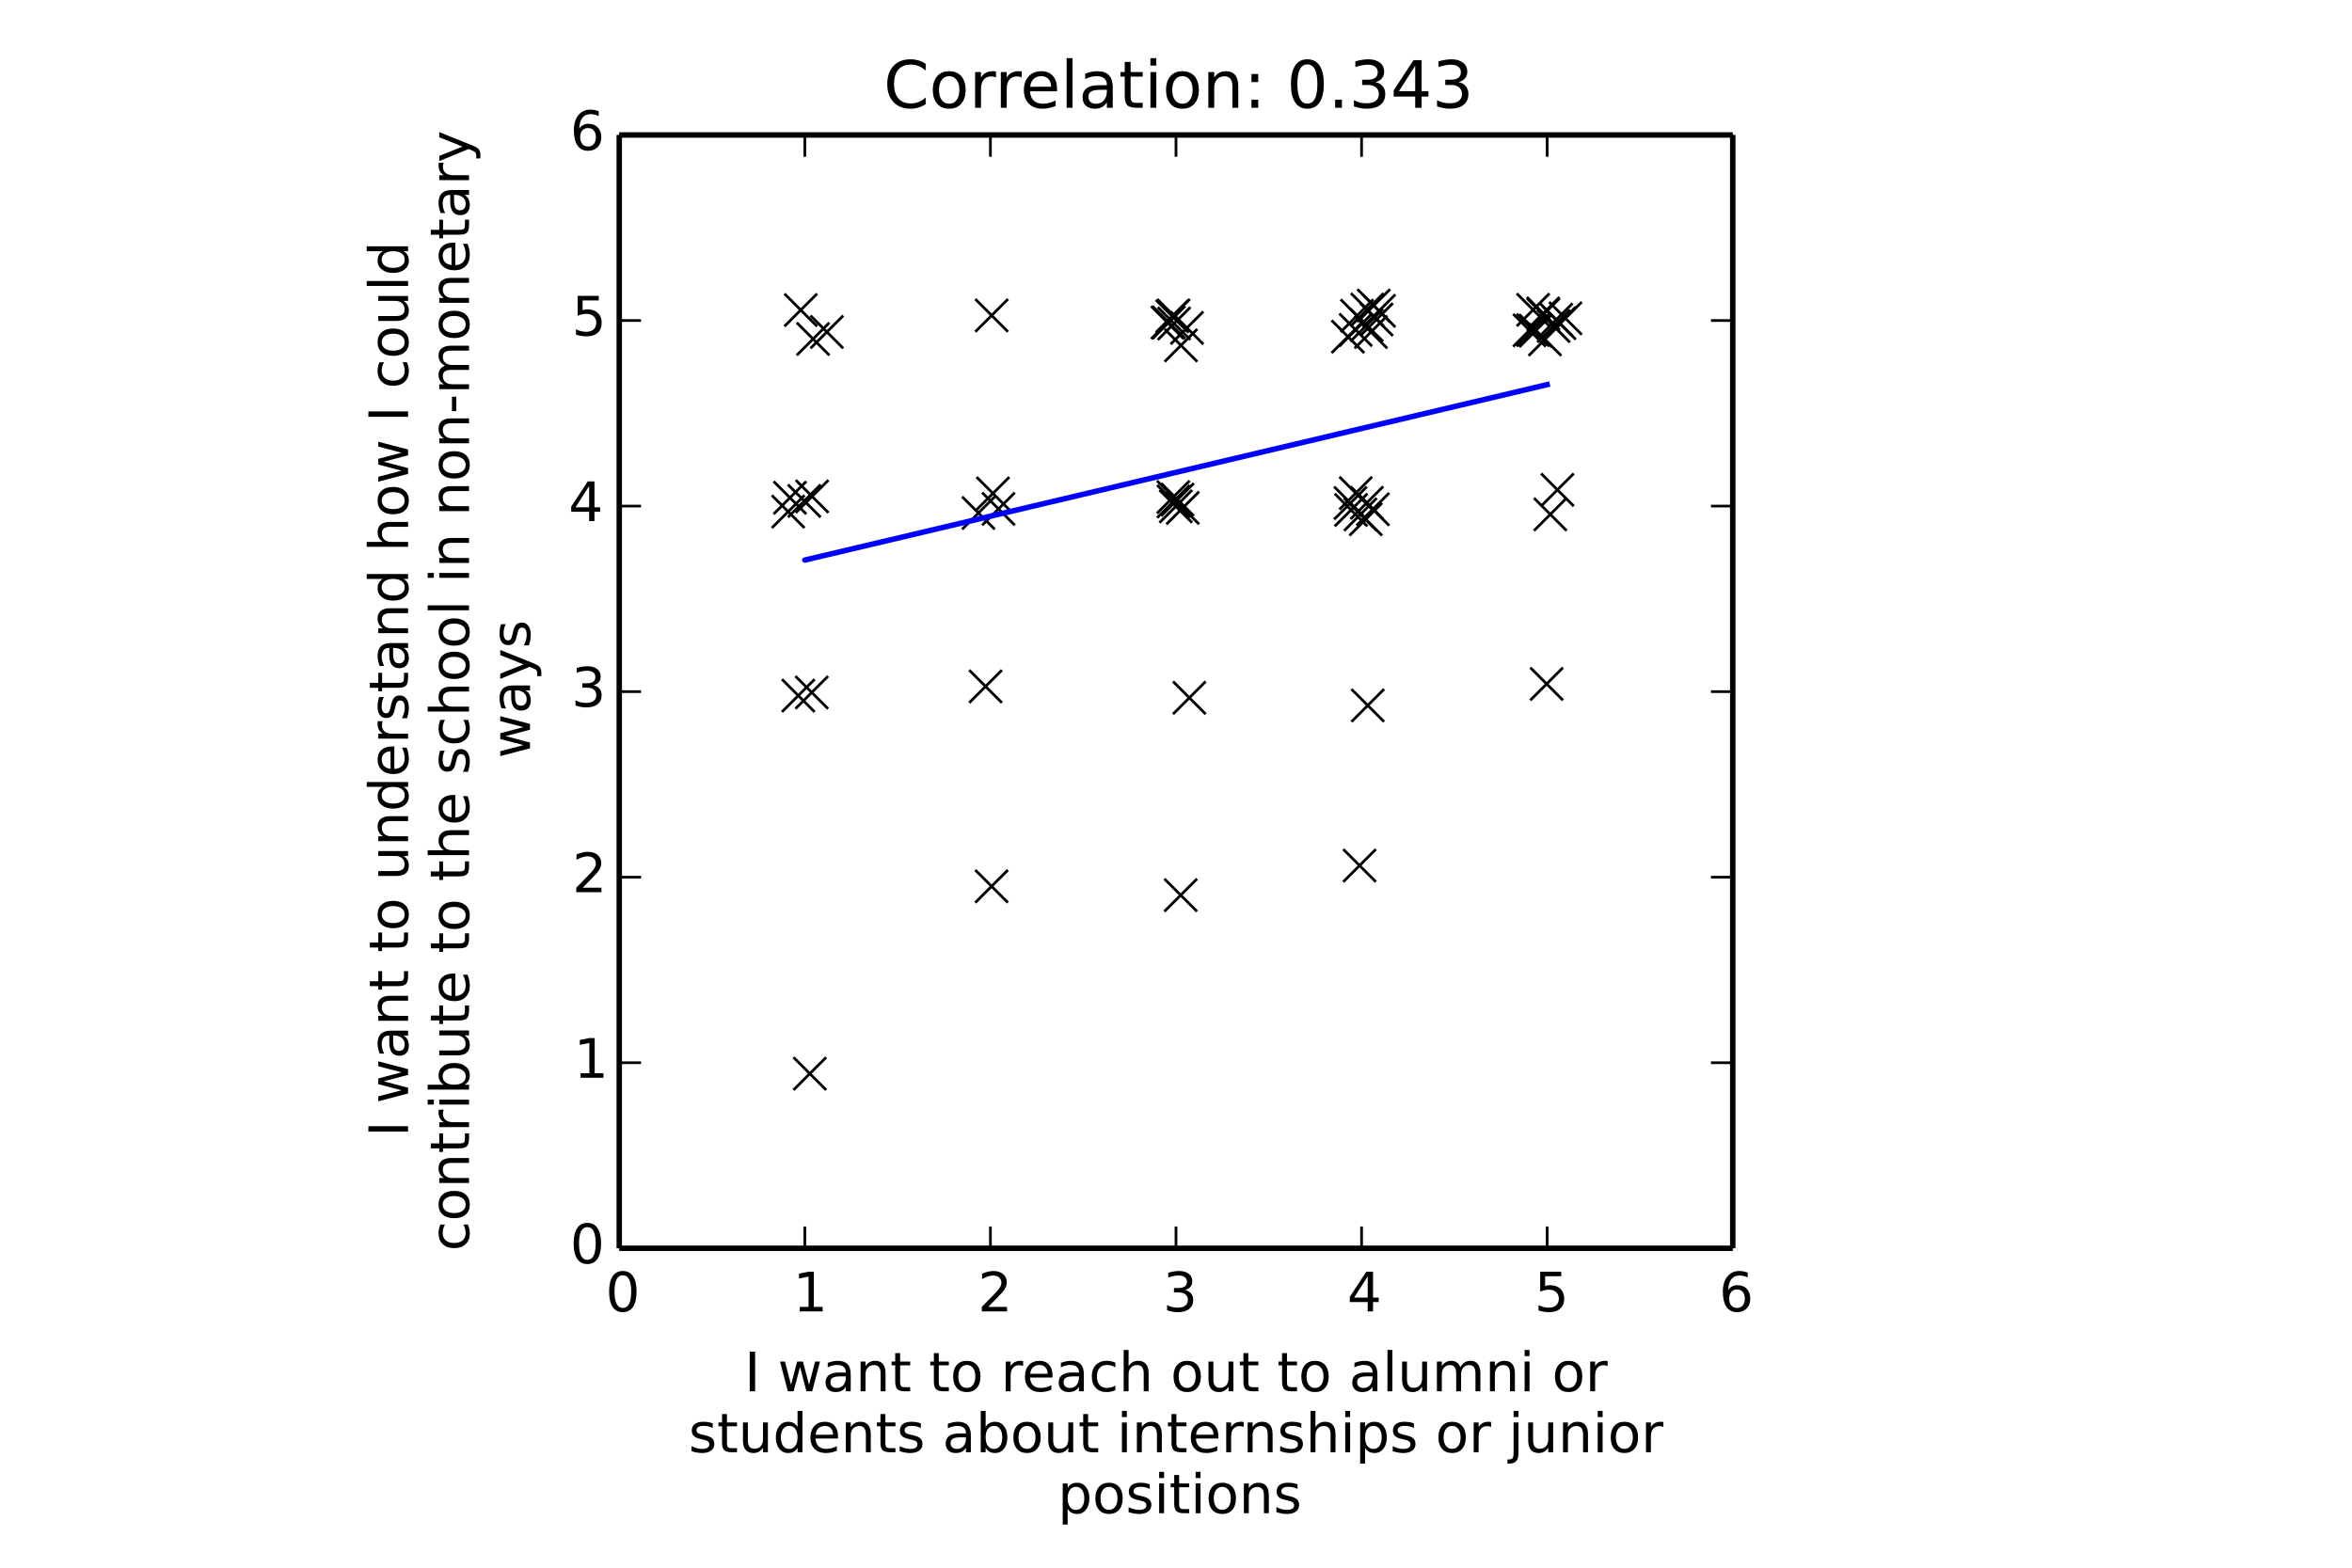 <?xml version="1.0" encoding="utf-8" standalone="no"?>
<!DOCTYPE svg PUBLIC "-//W3C//DTD SVG 1.1//EN"
  "http://www.w3.org/Graphics/SVG/1.1/DTD/svg11.dtd">
<!-- Created with matplotlib (http://matplotlib.org/) -->
<svg height="288pt" version="1.1" viewBox="0 0 432 288" width="432pt" xmlns="http://www.w3.org/2000/svg" xmlns:xlink="http://www.w3.org/1999/xlink">
 <defs>
  <style type="text/css">
*{stroke-linecap:butt;stroke-linejoin:round;}
  </style>
 </defs>
 <g id="figure_1">
  <g id="patch_1">
   <path d="
M0 288
L432 288
L432 0
L0 0
z
" style="fill:#ffffff;"/>
  </g>
  <g id="axes_1">
   <g id="patch_2">
    <path d="
M113.74 229.32
L318.26 229.32
L318.26 24.8
L113.74 24.8
z
" style="fill:#ffffff;"/>
   </g>
   <g id="line2d_1">
    <defs>
     <path d="
M-3 3
L3 -3
M-3 -3
L3 3" id="ma522d921c7" style="stroke:#000000;stroke-width:0.5;"/>
    </defs>
    <g clip-path="url(#p49318ab124)">
     <use style="stroke:#000000;stroke-width:0.5;" x="284.076" xlink:href="#ma522d921c7" y="125.644"/>
     <use style="stroke:#000000;stroke-width:0.5;" x="251.13" xlink:href="#ma522d921c7" y="56.872"/>
     <use style="stroke:#000000;stroke-width:0.5;" x="146.623" xlink:href="#ma522d921c7" y="127.787"/>
     <use style="stroke:#000000;stroke-width:0.5;" x="252.159" xlink:href="#ma522d921c7" y="93.557"/>
     <use style="stroke:#000000;stroke-width:0.5;" x="218.45" xlink:href="#ma522d921c7" y="128.19"/>
     <use style="stroke:#000000;stroke-width:0.5;" x="280.927" xlink:href="#ma522d921c7" y="60.674"/>
     <use style="stroke:#000000;stroke-width:0.5;" x="149.338" xlink:href="#ma522d921c7" y="62.274"/>
     <use style="stroke:#000000;stroke-width:0.5;" x="215.505" xlink:href="#ma522d921c7" y="91.314"/>
     <use style="stroke:#000000;stroke-width:0.5;" x="215.964" xlink:href="#ma522d921c7" y="93.027"/>
     <use style="stroke:#000000;stroke-width:0.5;" x="151.873" xlink:href="#ma522d921c7" y="60.984"/>
     <use style="stroke:#000000;stroke-width:0.5;" x="251.057" xlink:href="#ma522d921c7" y="92.365"/>
     <use style="stroke:#000000;stroke-width:0.5;" x="250.855" xlink:href="#ma522d921c7" y="95.395"/>
     <use style="stroke:#000000;stroke-width:0.5;" x="251.803" xlink:href="#ma522d921c7" y="60.995"/>
     <use style="stroke:#000000;stroke-width:0.5;" x="216.865" xlink:href="#ma522d921c7" y="164.449"/>
     <use style="stroke:#000000;stroke-width:0.5;" x="218.014" xlink:href="#ma522d921c7" y="60.236"/>
     <use style="stroke:#000000;stroke-width:0.5;" x="282.056" xlink:href="#ma522d921c7" y="60.759"/>
     <use style="stroke:#000000;stroke-width:0.5;" x="215.649" xlink:href="#ma522d921c7" y="59.433"/>
     <use style="stroke:#000000;stroke-width:0.5;" x="285.839" xlink:href="#ma522d921c7" y="58.726"/>
     <use style="stroke:#000000;stroke-width:0.5;" x="182.126" xlink:href="#ma522d921c7" y="162.825"/>
     <use style="stroke:#000000;stroke-width:0.5;" x="249.016" xlink:href="#ma522d921c7" y="90.591"/>
     <use style="stroke:#000000;stroke-width:0.5;" x="285.354" xlink:href="#ma522d921c7" y="59.892"/>
     <use style="stroke:#000000;stroke-width:0.5;" x="281.589" xlink:href="#ma522d921c7" y="56.92"/>
     <use style="stroke:#000000;stroke-width:0.5;" x="283.764" xlink:href="#ma522d921c7" y="62.357"/>
     <use style="stroke:#000000;stroke-width:0.5;" x="148.741" xlink:href="#ma522d921c7" y="197.242"/>
     <use style="stroke:#000000;stroke-width:0.5;" x="149.096" xlink:href="#ma522d921c7" y="127.21"/>
     <use style="stroke:#000000;stroke-width:0.5;" x="183.393" xlink:href="#ma522d921c7" y="93.492"/>
     <use style="stroke:#000000;stroke-width:0.5;" x="252.319" xlink:href="#ma522d921c7" y="56.135"/>
     <use style="stroke:#000000;stroke-width:0.5;" x="249.006" xlink:href="#ma522d921c7" y="60.611"/>
     <use style="stroke:#000000;stroke-width:0.5;" x="147.077" xlink:href="#ma522d921c7" y="56.957"/>
     <use style="stroke:#000000;stroke-width:0.5;" x="149.163" xlink:href="#ma522d921c7" y="91.199"/>
     <use style="stroke:#000000;stroke-width:0.5;" x="179.715" xlink:href="#ma522d921c7" y="94.243"/>
     <use style="stroke:#000000;stroke-width:0.5;" x="286.06" xlink:href="#ma522d921c7" y="89.985"/>
     <use style="stroke:#000000;stroke-width:0.5;" x="145.096" xlink:href="#ma522d921c7" y="91.442"/>
     <use style="stroke:#000000;stroke-width:0.5;" x="248.045" xlink:href="#ma522d921c7" y="92.409"/>
     <use style="stroke:#000000;stroke-width:0.5;" x="247.579" xlink:href="#ma522d921c7" y="61.847"/>
     <use style="stroke:#000000;stroke-width:0.5;" x="147.725" xlink:href="#ma522d921c7" y="92.024"/>
     <use style="stroke:#000000;stroke-width:0.5;" x="249.716" xlink:href="#ma522d921c7" y="159.01"/>
     <use style="stroke:#000000;stroke-width:0.5;" x="251.218" xlink:href="#ma522d921c7" y="129.598"/>
     <use style="stroke:#000000;stroke-width:0.5;" x="216.91" xlink:href="#ma522d921c7" y="63.446"/>
     <use style="stroke:#000000;stroke-width:0.5;" x="281.573" xlink:href="#ma522d921c7" y="60.636"/>
     <use style="stroke:#000000;stroke-width:0.5;" x="286.433" xlink:href="#ma522d921c7" y="59.37"/>
     <use style="stroke:#000000;stroke-width:0.5;" x="216.277" xlink:href="#ma522d921c7" y="91.785"/>
     <use style="stroke:#000000;stroke-width:0.5;" x="214.67" xlink:href="#ma522d921c7" y="59.243"/>
     <use style="stroke:#000000;stroke-width:0.5;" x="248.148" xlink:href="#ma522d921c7" y="93.687"/>
     <use style="stroke:#000000;stroke-width:0.5;" x="287.53" xlink:href="#ma522d921c7" y="58.479"/>
     <use style="stroke:#000000;stroke-width:0.5;" x="284.749" xlink:href="#ma522d921c7" y="94.497"/>
     <use style="stroke:#000000;stroke-width:0.5;" x="181.019" xlink:href="#ma522d921c7" y="126.105"/>
     <use style="stroke:#000000;stroke-width:0.5;" x="251.021" xlink:href="#ma522d921c7" y="59.739"/>
     <use style="stroke:#000000;stroke-width:0.5;" x="215.535" xlink:href="#ma522d921c7" y="92.119"/>
     <use style="stroke:#000000;stroke-width:0.5;" x="283.444" xlink:href="#ma522d921c7" y="57.569"/>
     <use style="stroke:#000000;stroke-width:0.5;" x="182.38" xlink:href="#ma522d921c7" y="90.642"/>
     <use style="stroke:#000000;stroke-width:0.5;" x="144.765" xlink:href="#ma522d921c7" y="93.991"/>
     <use style="stroke:#000000;stroke-width:0.5;" x="215.297" xlink:href="#ma522d921c7" y="58.092"/>
     <use style="stroke:#000000;stroke-width:0.5;" x="252.831" xlink:href="#ma522d921c7" y="58.699"/>
     <use style="stroke:#000000;stroke-width:0.5;" x="214.432" xlink:href="#ma522d921c7" y="59.256"/>
     <use style="stroke:#000000;stroke-width:0.5;" x="182.14" xlink:href="#ma522d921c7" y="57.946"/>
     <use style="stroke:#000000;stroke-width:0.5;" x="253.289" xlink:href="#ma522d921c7" y="57.1"/>
     <use style="stroke:#000000;stroke-width:0.5;" x="249.238" xlink:href="#ma522d921c7" y="58.002"/>
     <use style="stroke:#000000;stroke-width:0.5;" x="215.544" xlink:href="#ma522d921c7" y="57.944"/>
     <use style="stroke:#000000;stroke-width:0.5;" x="283.465" xlink:href="#ma522d921c7" y="57.798"/>
     <use style="stroke:#000000;stroke-width:0.5;" x="217.242" xlink:href="#ma522d921c7" y="93.308"/>
     <use style="stroke:#000000;stroke-width:0.5;" x="249.874" xlink:href="#ma522d921c7" y="94.506"/>
    </g>
   </g>
   <g id="line2d_2">
    <path clip-path="url(#p49318ab124)" d="
M284.173 70.662
L250.087 78.719
L147.827 102.889
L250.087 78.719
L216 86.776
L284.173 70.662
L147.827 102.889
L216 86.776
L216 86.776
L147.827 102.889
L250.087 78.719
L250.087 78.719
L250.087 78.719
L216 86.776
L216 86.776
L284.173 70.662
L216 86.776
L284.173 70.662
L181.913 94.833
L250.087 78.719
L284.173 70.662
L284.173 70.662
L284.173 70.662
L147.827 102.889
L147.827 102.889
L181.913 94.833
L250.087 78.719
L250.087 78.719
L147.827 102.889
L147.827 102.889
L181.913 94.833
L284.173 70.662
L147.827 102.889
L250.087 78.719
L250.087 78.719
L147.827 102.889
L250.087 78.719
L250.087 78.719
L216 86.776
L284.173 70.662
L284.173 70.662
L216 86.776
L216 86.776
L250.087 78.719
L284.173 70.662
L284.173 70.662
L181.913 94.833
L250.087 78.719
L216 86.776
L284.173 70.662
L181.913 94.833
L147.827 102.889
L216 86.776
L250.087 78.719
L216 86.776
L181.913 94.833
L250.087 78.719
L250.087 78.719
L216 86.776
L284.173 70.662
L216 86.776
L250.087 78.719" style="fill:none;stroke:#0000ff;stroke-linecap:square;"/>
   </g>
   <g id="matplotlib.axis_1">
    <g id="xtick_1">
     <g id="line2d_3">
      <defs>
       <path d="
M0 0
L0 -4" id="m93b0483c22" style="stroke:#000000;stroke-width:0.5;"/>
      </defs>
      <g>
       <use style="stroke:#000000;stroke-width:0.5;" x="113.74" xlink:href="#m93b0483c22" y="229.32"/>
      </g>
     </g>
     <g id="line2d_4">
      <defs>
       <path d="
M0 0
L0 4" id="m741efc42ff" style="stroke:#000000;stroke-width:0.5;"/>
      </defs>
      <g>
       <use style="stroke:#000000;stroke-width:0.5;" x="113.74" xlink:href="#m741efc42ff" y="24.8"/>
      </g>
     </g>
     <g id="text_1">
      <!-- 0 -->
      <defs>
       <path d="
M31.781 66.406
Q24.172 66.406 20.328 58.906
Q16.5 51.422 16.5 36.375
Q16.5 21.391 20.328 13.891
Q24.172 6.391 31.781 6.391
Q39.453 6.391 43.281 13.891
Q47.125 21.391 47.125 36.375
Q47.125 51.422 43.281 58.906
Q39.453 66.406 31.781 66.406
M31.781 74.219
Q44.047 74.219 50.516 64.516
Q56.984 54.828 56.984 36.375
Q56.984 17.969 50.516 8.266
Q44.047 -1.422 31.781 -1.422
Q19.531 -1.422 13.062 8.266
Q6.594 17.969 6.594 36.375
Q6.594 54.828 13.062 64.516
Q19.531 74.219 31.781 74.219" id="BitstreamVeraSans-Roman-30"/>
      </defs>
      <g transform="translate(111.22 240.918)scale(0.1 -0.1)">
       <use xlink:href="#BitstreamVeraSans-Roman-30"/>
      </g>
     </g>
    </g>
    <g id="xtick_2">
     <g id="line2d_5">
      <g>
       <use style="stroke:#000000;stroke-width:0.5;" x="147.827" xlink:href="#m93b0483c22" y="229.32"/>
      </g>
     </g>
     <g id="line2d_6">
      <g>
       <use style="stroke:#000000;stroke-width:0.5;" x="147.827" xlink:href="#m741efc42ff" y="24.8"/>
      </g>
     </g>
     <g id="text_2">
      <!-- 1 -->
      <defs>
       <path d="
M12.406 8.297
L28.516 8.297
L28.516 63.922
L10.984 60.406
L10.984 69.391
L28.422 72.906
L38.281 72.906
L38.281 8.297
L54.391 8.297
L54.391 0
L12.406 0
z
" id="BitstreamVeraSans-Roman-31"/>
      </defs>
      <g transform="translate(145.656 240.918)scale(0.1 -0.1)">
       <use xlink:href="#BitstreamVeraSans-Roman-31"/>
      </g>
     </g>
    </g>
    <g id="xtick_3">
     <g id="line2d_7">
      <g>
       <use style="stroke:#000000;stroke-width:0.5;" x="181.913" xlink:href="#m93b0483c22" y="229.32"/>
      </g>
     </g>
     <g id="line2d_8">
      <g>
       <use style="stroke:#000000;stroke-width:0.5;" x="181.913" xlink:href="#m741efc42ff" y="24.8"/>
      </g>
     </g>
     <g id="text_3">
      <!-- 2 -->
      <defs>
       <path d="
M19.188 8.297
L53.609 8.297
L53.609 0
L7.328 0
L7.328 8.297
Q12.938 14.109 22.625 23.891
Q32.328 33.688 34.812 36.531
Q39.547 41.844 41.422 45.531
Q43.312 49.219 43.312 52.781
Q43.312 58.594 39.234 62.25
Q35.156 65.922 28.609 65.922
Q23.969 65.922 18.812 64.312
Q13.672 62.703 7.812 59.422
L7.812 69.391
Q13.766 71.781 18.938 73
Q24.125 74.219 28.422 74.219
Q39.75 74.219 46.484 68.547
Q53.219 62.891 53.219 53.422
Q53.219 48.922 51.531 44.891
Q49.859 40.875 45.406 35.406
Q44.188 33.984 37.641 27.219
Q31.109 20.453 19.188 8.297" id="BitstreamVeraSans-Roman-32"/>
      </defs>
      <g transform="translate(179.599 240.918)scale(0.1 -0.1)">
       <use xlink:href="#BitstreamVeraSans-Roman-32"/>
      </g>
     </g>
    </g>
    <g id="xtick_4">
     <g id="line2d_9">
      <g>
       <use style="stroke:#000000;stroke-width:0.5;" x="216.0" xlink:href="#m93b0483c22" y="229.32"/>
      </g>
     </g>
     <g id="line2d_10">
      <g>
       <use style="stroke:#000000;stroke-width:0.5;" x="216.0" xlink:href="#m741efc42ff" y="24.8"/>
      </g>
     </g>
     <g id="text_4">
      <!-- 3 -->
      <defs>
       <path d="
M40.578 39.312
Q47.656 37.797 51.625 33
Q55.609 28.219 55.609 21.188
Q55.609 10.406 48.188 4.484
Q40.766 -1.422 27.094 -1.422
Q22.516 -1.422 17.656 -0.516
Q12.797 0.391 7.625 2.203
L7.625 11.719
Q11.719 9.328 16.594 8.109
Q21.484 6.891 26.812 6.891
Q36.078 6.891 40.938 10.547
Q45.797 14.203 45.797 21.188
Q45.797 27.641 41.281 31.266
Q36.766 34.906 28.719 34.906
L20.219 34.906
L20.219 43.016
L29.109 43.016
Q36.375 43.016 40.234 45.922
Q44.094 48.828 44.094 54.297
Q44.094 59.906 40.109 62.906
Q36.141 65.922 28.719 65.922
Q24.656 65.922 20.016 65.031
Q15.375 64.156 9.812 62.312
L9.812 71.094
Q15.438 72.656 20.344 73.438
Q25.25 74.219 29.594 74.219
Q40.828 74.219 47.359 69.109
Q53.906 64.016 53.906 55.328
Q53.906 49.266 50.438 45.094
Q46.969 40.922 40.578 39.312" id="BitstreamVeraSans-Roman-33"/>
      </defs>
      <g transform="translate(213.601 240.918)scale(0.1 -0.1)">
       <use xlink:href="#BitstreamVeraSans-Roman-33"/>
      </g>
     </g>
    </g>
    <g id="xtick_5">
     <g id="line2d_11">
      <g>
       <use style="stroke:#000000;stroke-width:0.5;" x="250.087" xlink:href="#m93b0483c22" y="229.32"/>
      </g>
     </g>
     <g id="line2d_12">
      <g>
       <use style="stroke:#000000;stroke-width:0.5;" x="250.087" xlink:href="#m741efc42ff" y="24.8"/>
      </g>
     </g>
     <g id="text_5">
      <!-- 4 -->
      <defs>
       <path d="
M37.797 64.312
L12.891 25.391
L37.797 25.391
z

M35.203 72.906
L47.609 72.906
L47.609 25.391
L58.016 25.391
L58.016 17.188
L47.609 17.188
L47.609 0
L37.797 0
L37.797 17.188
L4.891 17.188
L4.891 26.703
z
" id="BitstreamVeraSans-Roman-34"/>
      </defs>
      <g transform="translate(247.43 240.918)scale(0.1 -0.1)">
       <use xlink:href="#BitstreamVeraSans-Roman-34"/>
      </g>
     </g>
    </g>
    <g id="xtick_6">
     <g id="line2d_13">
      <g>
       <use style="stroke:#000000;stroke-width:0.5;" x="284.173" xlink:href="#m93b0483c22" y="229.32"/>
      </g>
     </g>
     <g id="line2d_14">
      <g>
       <use style="stroke:#000000;stroke-width:0.5;" x="284.173" xlink:href="#m741efc42ff" y="24.8"/>
      </g>
     </g>
     <g id="text_6">
      <!-- 5 -->
      <defs>
       <path d="
M10.797 72.906
L49.516 72.906
L49.516 64.594
L19.828 64.594
L19.828 46.734
Q21.969 47.469 24.109 47.828
Q26.266 48.188 28.422 48.188
Q40.625 48.188 47.75 41.5
Q54.891 34.812 54.891 23.391
Q54.891 11.625 47.562 5.094
Q40.234 -1.422 26.906 -1.422
Q22.312 -1.422 17.547 -0.641
Q12.797 0.141 7.719 1.703
L7.719 11.625
Q12.109 9.234 16.797 8.062
Q21.484 6.891 26.703 6.891
Q35.156 6.891 40.078 11.328
Q45.016 15.766 45.016 23.391
Q45.016 31 40.078 35.438
Q35.156 39.891 26.703 39.891
Q22.75 39.891 18.812 39.016
Q14.891 38.141 10.797 36.281
z
" id="BitstreamVeraSans-Roman-35"/>
      </defs>
      <g transform="translate(281.815 240.918)scale(0.1 -0.1)">
       <use xlink:href="#BitstreamVeraSans-Roman-35"/>
      </g>
     </g>
    </g>
    <g id="xtick_7">
     <g id="line2d_15">
      <g>
       <use style="stroke:#000000;stroke-width:0.5;" x="318.26" xlink:href="#m93b0483c22" y="229.32"/>
      </g>
     </g>
     <g id="line2d_16">
      <g>
       <use style="stroke:#000000;stroke-width:0.5;" x="318.26" xlink:href="#m741efc42ff" y="24.8"/>
      </g>
     </g>
     <g id="text_7">
      <!-- 6 -->
      <defs>
       <path d="
M33.016 40.375
Q26.375 40.375 22.484 35.828
Q18.609 31.297 18.609 23.391
Q18.609 15.531 22.484 10.953
Q26.375 6.391 33.016 6.391
Q39.656 6.391 43.531 10.953
Q47.406 15.531 47.406 23.391
Q47.406 31.297 43.531 35.828
Q39.656 40.375 33.016 40.375
M52.594 71.297
L52.594 62.312
Q48.875 64.062 45.094 64.984
Q41.312 65.922 37.594 65.922
Q27.828 65.922 22.672 59.328
Q17.531 52.734 16.797 39.406
Q19.672 43.656 24.016 45.922
Q28.375 48.188 33.594 48.188
Q44.578 48.188 50.953 41.516
Q57.328 34.859 57.328 23.391
Q57.328 12.156 50.688 5.359
Q44.047 -1.422 33.016 -1.422
Q20.359 -1.422 13.672 8.266
Q6.984 17.969 6.984 36.375
Q6.984 53.656 15.188 63.938
Q23.391 74.219 37.203 74.219
Q40.922 74.219 44.703 73.484
Q48.484 72.75 52.594 71.297" id="BitstreamVeraSans-Roman-36"/>
      </defs>
      <g transform="translate(315.743 240.918)scale(0.1 -0.1)">
       <use xlink:href="#BitstreamVeraSans-Roman-36"/>
      </g>
     </g>
    </g>
    <g id="text_8">
     <!-- I want to reach out to alumni or -->
     <defs>
      <path id="BitstreamVeraSans-Roman-20"/>
      <path d="
M54.891 33.016
L54.891 0
L45.906 0
L45.906 32.719
Q45.906 40.484 42.875 44.328
Q39.844 48.188 33.797 48.188
Q26.516 48.188 22.312 43.547
Q18.109 38.922 18.109 30.906
L18.109 0
L9.078 0
L9.078 54.688
L18.109 54.688
L18.109 46.188
Q21.344 51.125 25.703 53.562
Q30.078 56 35.797 56
Q45.219 56 50.047 50.172
Q54.891 44.344 54.891 33.016" id="BitstreamVeraSans-Roman-6e"/>
      <path d="
M41.109 46.297
Q39.594 47.172 37.812 47.578
Q36.031 48 33.891 48
Q26.266 48 22.188 43.047
Q18.109 38.094 18.109 28.812
L18.109 0
L9.078 0
L9.078 54.688
L18.109 54.688
L18.109 46.188
Q20.953 51.172 25.484 53.578
Q30.031 56 36.531 56
Q37.453 56 38.578 55.875
Q39.703 55.766 41.062 55.516
z
" id="BitstreamVeraSans-Roman-72"/>
      <path d="
M30.609 48.391
Q23.391 48.391 19.188 42.75
Q14.984 37.109 14.984 27.297
Q14.984 17.484 19.156 11.844
Q23.344 6.203 30.609 6.203
Q37.797 6.203 41.984 11.859
Q46.188 17.531 46.188 27.297
Q46.188 37.016 41.984 42.703
Q37.797 48.391 30.609 48.391
M30.609 56
Q42.328 56 49.016 48.375
Q55.719 40.766 55.719 27.297
Q55.719 13.875 49.016 6.219
Q42.328 -1.422 30.609 -1.422
Q18.844 -1.422 12.172 6.219
Q5.516 13.875 5.516 27.297
Q5.516 40.766 12.172 48.375
Q18.844 56 30.609 56" id="BitstreamVeraSans-Roman-6f"/>
      <path d="
M9.422 75.984
L18.406 75.984
L18.406 0
L9.422 0
z
" id="BitstreamVeraSans-Roman-6c"/>
      <path d="
M9.422 54.688
L18.406 54.688
L18.406 0
L9.422 0
z

M9.422 75.984
L18.406 75.984
L18.406 64.594
L9.422 64.594
z
" id="BitstreamVeraSans-Roman-69"/>
      <path d="
M48.781 52.594
L48.781 44.188
Q44.969 46.297 41.141 47.344
Q37.312 48.391 33.406 48.391
Q24.656 48.391 19.812 42.844
Q14.984 37.312 14.984 27.297
Q14.984 17.281 19.812 11.734
Q24.656 6.203 33.406 6.203
Q37.312 6.203 41.141 7.25
Q44.969 8.297 48.781 10.406
L48.781 2.094
Q45.016 0.344 40.984 -0.531
Q36.969 -1.422 32.422 -1.422
Q20.062 -1.422 12.781 6.344
Q5.516 14.109 5.516 27.297
Q5.516 40.672 12.859 48.328
Q20.219 56 33.016 56
Q37.156 56 41.109 55.141
Q45.062 54.297 48.781 52.594" id="BitstreamVeraSans-Roman-63"/>
      <path d="
M52 44.188
Q55.375 50.25 60.062 53.125
Q64.75 56 71.094 56
Q79.641 56 84.281 50.016
Q88.922 44.047 88.922 33.016
L88.922 0
L79.891 0
L79.891 32.719
Q79.891 40.578 77.094 44.375
Q74.312 48.188 68.609 48.188
Q61.625 48.188 57.562 43.547
Q53.516 38.922 53.516 30.906
L53.516 0
L44.484 0
L44.484 32.719
Q44.484 40.625 41.703 44.406
Q38.922 48.188 33.109 48.188
Q26.219 48.188 22.156 43.531
Q18.109 38.875 18.109 30.906
L18.109 0
L9.078 0
L9.078 54.688
L18.109 54.688
L18.109 46.188
Q21.188 51.219 25.484 53.609
Q29.781 56 35.688 56
Q41.656 56 45.828 52.969
Q50 49.953 52 44.188" id="BitstreamVeraSans-Roman-6d"/>
      <path d="
M56.203 29.594
L56.203 25.203
L14.891 25.203
Q15.484 15.922 20.484 11.062
Q25.484 6.203 34.422 6.203
Q39.594 6.203 44.453 7.469
Q49.312 8.734 54.109 11.281
L54.109 2.781
Q49.266 0.734 44.188 -0.344
Q39.109 -1.422 33.891 -1.422
Q20.797 -1.422 13.156 6.188
Q5.516 13.812 5.516 26.812
Q5.516 40.234 12.766 48.109
Q20.016 56 32.328 56
Q43.359 56 49.781 48.891
Q56.203 41.797 56.203 29.594
M47.219 32.234
Q47.125 39.594 43.094 43.984
Q39.062 48.391 32.422 48.391
Q24.906 48.391 20.391 44.141
Q15.875 39.891 15.188 32.172
z
" id="BitstreamVeraSans-Roman-65"/>
      <path d="
M4.203 54.688
L13.188 54.688
L24.422 12.016
L35.594 54.688
L46.188 54.688
L57.422 12.016
L68.609 54.688
L77.594 54.688
L63.281 0
L52.688 0
L40.922 44.828
L29.109 0
L18.5 0
z
" id="BitstreamVeraSans-Roman-77"/>
      <path d="
M18.312 70.219
L18.312 54.688
L36.812 54.688
L36.812 47.703
L18.312 47.703
L18.312 18.016
Q18.312 11.328 20.141 9.422
Q21.969 7.516 27.594 7.516
L36.812 7.516
L36.812 0
L27.594 0
Q17.188 0 13.234 3.875
Q9.281 7.766 9.281 18.016
L9.281 47.703
L2.688 47.703
L2.688 54.688
L9.281 54.688
L9.281 70.219
z
" id="BitstreamVeraSans-Roman-74"/>
      <path d="
M8.5 21.578
L8.5 54.688
L17.484 54.688
L17.484 21.922
Q17.484 14.156 20.5 10.266
Q23.531 6.391 29.594 6.391
Q36.859 6.391 41.078 11.031
Q45.312 15.672 45.312 23.688
L45.312 54.688
L54.297 54.688
L54.297 0
L45.312 0
L45.312 8.406
Q42.047 3.422 37.719 1
Q33.406 -1.422 27.688 -1.422
Q18.266 -1.422 13.375 4.438
Q8.5 10.297 8.5 21.578" id="BitstreamVeraSans-Roman-75"/>
      <path d="
M34.281 27.484
Q23.391 27.484 19.188 25
Q14.984 22.516 14.984 16.5
Q14.984 11.719 18.141 8.906
Q21.297 6.109 26.703 6.109
Q34.188 6.109 38.703 11.406
Q43.219 16.703 43.219 25.484
L43.219 27.484
z

M52.203 31.203
L52.203 0
L43.219 0
L43.219 8.297
Q40.141 3.328 35.547 0.953
Q30.953 -1.422 24.312 -1.422
Q15.922 -1.422 10.953 3.297
Q6 8.016 6 15.922
Q6 25.141 12.172 29.828
Q18.359 34.516 30.609 34.516
L43.219 34.516
L43.219 35.406
Q43.219 41.609 39.141 45
Q35.062 48.391 27.688 48.391
Q23 48.391 18.547 47.266
Q14.109 46.141 10.016 43.891
L10.016 52.203
Q14.938 54.109 19.578 55.047
Q24.219 56 28.609 56
Q40.484 56 46.344 49.844
Q52.203 43.703 52.203 31.203" id="BitstreamVeraSans-Roman-61"/>
      <path d="
M9.812 72.906
L19.672 72.906
L19.672 0
L9.812 0
z
" id="BitstreamVeraSans-Roman-49"/>
      <path d="
M54.891 33.016
L54.891 0
L45.906 0
L45.906 32.719
Q45.906 40.484 42.875 44.328
Q39.844 48.188 33.797 48.188
Q26.516 48.188 22.312 43.547
Q18.109 38.922 18.109 30.906
L18.109 0
L9.078 0
L9.078 75.984
L18.109 75.984
L18.109 46.188
Q21.344 51.125 25.703 53.562
Q30.078 56 35.797 56
Q45.219 56 50.047 50.172
Q54.891 44.344 54.891 33.016" id="BitstreamVeraSans-Roman-68"/>
     </defs>
     <g transform="translate(136.726 255.597)scale(0.1 -0.1)">
      <use xlink:href="#BitstreamVeraSans-Roman-49"/>
      <use x="29.492" xlink:href="#BitstreamVeraSans-Roman-20"/>
      <use x="61.279" xlink:href="#BitstreamVeraSans-Roman-77"/>
      <use x="143.066" xlink:href="#BitstreamVeraSans-Roman-61"/>
      <use x="204.346" xlink:href="#BitstreamVeraSans-Roman-6e"/>
      <use x="267.725" xlink:href="#BitstreamVeraSans-Roman-74"/>
      <use x="306.934" xlink:href="#BitstreamVeraSans-Roman-20"/>
      <use x="338.721" xlink:href="#BitstreamVeraSans-Roman-74"/>
      <use x="377.93" xlink:href="#BitstreamVeraSans-Roman-6f"/>
      <use x="439.111" xlink:href="#BitstreamVeraSans-Roman-20"/>
      <use x="470.898" xlink:href="#BitstreamVeraSans-Roman-72"/>
      <use x="509.762" xlink:href="#BitstreamVeraSans-Roman-65"/>
      <use x="571.285" xlink:href="#BitstreamVeraSans-Roman-61"/>
      <use x="632.564" xlink:href="#BitstreamVeraSans-Roman-63"/>
      <use x="687.545" xlink:href="#BitstreamVeraSans-Roman-68"/>
      <use x="750.924" xlink:href="#BitstreamVeraSans-Roman-20"/>
      <use x="782.711" xlink:href="#BitstreamVeraSans-Roman-6f"/>
      <use x="843.893" xlink:href="#BitstreamVeraSans-Roman-75"/>
      <use x="907.271" xlink:href="#BitstreamVeraSans-Roman-74"/>
      <use x="946.48" xlink:href="#BitstreamVeraSans-Roman-20"/>
      <use x="978.268" xlink:href="#BitstreamVeraSans-Roman-74"/>
      <use x="1017.477" xlink:href="#BitstreamVeraSans-Roman-6f"/>
      <use x="1078.658" xlink:href="#BitstreamVeraSans-Roman-20"/>
      <use x="1110.445" xlink:href="#BitstreamVeraSans-Roman-61"/>
      <use x="1171.725" xlink:href="#BitstreamVeraSans-Roman-6c"/>
      <use x="1199.508" xlink:href="#BitstreamVeraSans-Roman-75"/>
      <use x="1262.887" xlink:href="#BitstreamVeraSans-Roman-6d"/>
      <use x="1360.299" xlink:href="#BitstreamVeraSans-Roman-6e"/>
      <use x="1423.678" xlink:href="#BitstreamVeraSans-Roman-69"/>
      <use x="1451.461" xlink:href="#BitstreamVeraSans-Roman-20"/>
      <use x="1483.248" xlink:href="#BitstreamVeraSans-Roman-6f"/>
      <use x="1544.43" xlink:href="#BitstreamVeraSans-Roman-72"/>
     </g>
     <!-- students about internships or junior -->
     <defs>
      <path d="
M45.406 46.391
L45.406 75.984
L54.391 75.984
L54.391 0
L45.406 0
L45.406 8.203
Q42.578 3.328 38.25 0.953
Q33.938 -1.422 27.875 -1.422
Q17.969 -1.422 11.734 6.484
Q5.516 14.406 5.516 27.297
Q5.516 40.188 11.734 48.094
Q17.969 56 27.875 56
Q33.938 56 38.25 53.625
Q42.578 51.266 45.406 46.391
M14.797 27.297
Q14.797 17.391 18.875 11.75
Q22.953 6.109 30.078 6.109
Q37.203 6.109 41.297 11.75
Q45.406 17.391 45.406 27.297
Q45.406 37.203 41.297 42.844
Q37.203 48.484 30.078 48.484
Q22.953 48.484 18.875 42.844
Q14.797 37.203 14.797 27.297" id="BitstreamVeraSans-Roman-64"/>
      <path d="
M9.422 54.688
L18.406 54.688
L18.406 -0.984
Q18.406 -11.422 14.422 -16.109
Q10.453 -20.797 1.609 -20.797
L-1.812 -20.797
L-1.812 -13.188
L0.594 -13.188
Q5.719 -13.188 7.562 -10.812
Q9.422 -8.453 9.422 -0.984
z

M9.422 75.984
L18.406 75.984
L18.406 64.594
L9.422 64.594
z
" id="BitstreamVeraSans-Roman-6a"/>
      <path d="
M44.281 53.078
L44.281 44.578
Q40.484 46.531 36.375 47.5
Q32.281 48.484 27.875 48.484
Q21.188 48.484 17.844 46.438
Q14.5 44.391 14.5 40.281
Q14.5 37.156 16.891 35.375
Q19.281 33.594 26.516 31.984
L29.594 31.297
Q39.156 29.25 43.188 25.516
Q47.219 21.781 47.219 15.094
Q47.219 7.469 41.188 3.016
Q35.156 -1.422 24.609 -1.422
Q20.219 -1.422 15.453 -0.562
Q10.688 0.297 5.422 2
L5.422 11.281
Q10.406 8.688 15.234 7.391
Q20.062 6.109 24.812 6.109
Q31.156 6.109 34.562 8.281
Q37.984 10.453 37.984 14.406
Q37.984 18.062 35.516 20.016
Q33.062 21.969 24.703 23.781
L21.578 24.516
Q13.234 26.266 9.516 29.906
Q5.812 33.547 5.812 39.891
Q5.812 47.609 11.281 51.797
Q16.75 56 26.812 56
Q31.781 56 36.172 55.266
Q40.578 54.547 44.281 53.078" id="BitstreamVeraSans-Roman-73"/>
      <path d="
M18.109 8.203
L18.109 -20.797
L9.078 -20.797
L9.078 54.688
L18.109 54.688
L18.109 46.391
Q20.953 51.266 25.266 53.625
Q29.594 56 35.594 56
Q45.562 56 51.781 48.094
Q58.016 40.188 58.016 27.297
Q58.016 14.406 51.781 6.484
Q45.562 -1.422 35.594 -1.422
Q29.594 -1.422 25.266 0.953
Q20.953 3.328 18.109 8.203
M48.688 27.297
Q48.688 37.203 44.609 42.844
Q40.531 48.484 33.406 48.484
Q26.266 48.484 22.188 42.844
Q18.109 37.203 18.109 27.297
Q18.109 17.391 22.188 11.75
Q26.266 6.109 33.406 6.109
Q40.531 6.109 44.609 11.75
Q48.688 17.391 48.688 27.297" id="BitstreamVeraSans-Roman-70"/>
      <path d="
M48.688 27.297
Q48.688 37.203 44.609 42.844
Q40.531 48.484 33.406 48.484
Q26.266 48.484 22.188 42.844
Q18.109 37.203 18.109 27.297
Q18.109 17.391 22.188 11.75
Q26.266 6.109 33.406 6.109
Q40.531 6.109 44.609 11.75
Q48.688 17.391 48.688 27.297
M18.109 46.391
Q20.953 51.266 25.266 53.625
Q29.594 56 35.594 56
Q45.562 56 51.781 48.094
Q58.016 40.188 58.016 27.297
Q58.016 14.406 51.781 6.484
Q45.562 -1.422 35.594 -1.422
Q29.594 -1.422 25.266 0.953
Q20.953 3.328 18.109 8.203
L18.109 0
L9.078 0
L9.078 75.984
L18.109 75.984
z
" id="BitstreamVeraSans-Roman-62"/>
     </defs>
     <g transform="translate(126.481 266.794)scale(0.1 -0.1)">
      <use xlink:href="#BitstreamVeraSans-Roman-73"/>
      <use x="52.1" xlink:href="#BitstreamVeraSans-Roman-74"/>
      <use x="91.309" xlink:href="#BitstreamVeraSans-Roman-75"/>
      <use x="154.688" xlink:href="#BitstreamVeraSans-Roman-64"/>
      <use x="218.164" xlink:href="#BitstreamVeraSans-Roman-65"/>
      <use x="279.688" xlink:href="#BitstreamVeraSans-Roman-6e"/>
      <use x="343.066" xlink:href="#BitstreamVeraSans-Roman-74"/>
      <use x="382.275" xlink:href="#BitstreamVeraSans-Roman-73"/>
      <use x="434.375" xlink:href="#BitstreamVeraSans-Roman-20"/>
      <use x="466.162" xlink:href="#BitstreamVeraSans-Roman-61"/>
      <use x="527.441" xlink:href="#BitstreamVeraSans-Roman-62"/>
      <use x="590.918" xlink:href="#BitstreamVeraSans-Roman-6f"/>
      <use x="652.1" xlink:href="#BitstreamVeraSans-Roman-75"/>
      <use x="715.479" xlink:href="#BitstreamVeraSans-Roman-74"/>
      <use x="754.688" xlink:href="#BitstreamVeraSans-Roman-20"/>
      <use x="786.475" xlink:href="#BitstreamVeraSans-Roman-69"/>
      <use x="814.258" xlink:href="#BitstreamVeraSans-Roman-6e"/>
      <use x="877.637" xlink:href="#BitstreamVeraSans-Roman-74"/>
      <use x="916.846" xlink:href="#BitstreamVeraSans-Roman-65"/>
      <use x="978.369" xlink:href="#BitstreamVeraSans-Roman-72"/>
      <use x="1017.732" xlink:href="#BitstreamVeraSans-Roman-6e"/>
      <use x="1081.111" xlink:href="#BitstreamVeraSans-Roman-73"/>
      <use x="1133.211" xlink:href="#BitstreamVeraSans-Roman-68"/>
      <use x="1196.59" xlink:href="#BitstreamVeraSans-Roman-69"/>
      <use x="1224.373" xlink:href="#BitstreamVeraSans-Roman-70"/>
      <use x="1287.85" xlink:href="#BitstreamVeraSans-Roman-73"/>
      <use x="1339.949" xlink:href="#BitstreamVeraSans-Roman-20"/>
      <use x="1371.736" xlink:href="#BitstreamVeraSans-Roman-6f"/>
      <use x="1432.918" xlink:href="#BitstreamVeraSans-Roman-72"/>
      <use x="1474.031" xlink:href="#BitstreamVeraSans-Roman-20"/>
      <use x="1505.818" xlink:href="#BitstreamVeraSans-Roman-6a"/>
      <use x="1533.602" xlink:href="#BitstreamVeraSans-Roman-75"/>
      <use x="1596.98" xlink:href="#BitstreamVeraSans-Roman-6e"/>
      <use x="1660.359" xlink:href="#BitstreamVeraSans-Roman-69"/>
      <use x="1688.143" xlink:href="#BitstreamVeraSans-Roman-6f"/>
      <use x="1749.324" xlink:href="#BitstreamVeraSans-Roman-72"/>
     </g>
     <!-- positions -->
     <g transform="translate(194.288 277.992)scale(0.1 -0.1)">
      <use xlink:href="#BitstreamVeraSans-Roman-70"/>
      <use x="63.477" xlink:href="#BitstreamVeraSans-Roman-6f"/>
      <use x="124.658" xlink:href="#BitstreamVeraSans-Roman-73"/>
      <use x="176.758" xlink:href="#BitstreamVeraSans-Roman-69"/>
      <use x="204.541" xlink:href="#BitstreamVeraSans-Roman-74"/>
      <use x="243.75" xlink:href="#BitstreamVeraSans-Roman-69"/>
      <use x="271.533" xlink:href="#BitstreamVeraSans-Roman-6f"/>
      <use x="332.715" xlink:href="#BitstreamVeraSans-Roman-6e"/>
      <use x="396.094" xlink:href="#BitstreamVeraSans-Roman-73"/>
     </g>
    </g>
   </g>
   <g id="matplotlib.axis_2">
    <g id="ytick_1">
     <g id="line2d_17">
      <defs>
       <path d="
M0 0
L4 0" id="m728421d6d4" style="stroke:#000000;stroke-width:0.5;"/>
      </defs>
      <g>
       <use style="stroke:#000000;stroke-width:0.5;" x="113.74" xlink:href="#m728421d6d4" y="229.32"/>
      </g>
     </g>
     <g id="line2d_18">
      <defs>
       <path d="
M0 0
L-4 0" id="mcb0005524f" style="stroke:#000000;stroke-width:0.5;"/>
      </defs>
      <g>
       <use style="stroke:#000000;stroke-width:0.5;" x="318.26" xlink:href="#mcb0005524f" y="229.32"/>
      </g>
     </g>
     <g id="text_9">
      <!-- 0 -->
      <g transform="translate(104.701 232.079)scale(0.1 -0.1)">
       <use xlink:href="#BitstreamVeraSans-Roman-30"/>
      </g>
     </g>
    </g>
    <g id="ytick_2">
     <g id="line2d_19">
      <g>
       <use style="stroke:#000000;stroke-width:0.5;" x="113.74" xlink:href="#m728421d6d4" y="195.233"/>
      </g>
     </g>
     <g id="line2d_20">
      <g>
       <use style="stroke:#000000;stroke-width:0.5;" x="318.26" xlink:href="#mcb0005524f" y="195.233"/>
      </g>
     </g>
     <g id="text_10">
      <!-- 1 -->
      <g transform="translate(105.399 197.993)scale(0.1 -0.1)">
       <use xlink:href="#BitstreamVeraSans-Roman-31"/>
      </g>
     </g>
    </g>
    <g id="ytick_3">
     <g id="line2d_21">
      <g>
       <use style="stroke:#000000;stroke-width:0.5;" x="113.74" xlink:href="#m728421d6d4" y="161.147"/>
      </g>
     </g>
     <g id="line2d_22">
      <g>
       <use style="stroke:#000000;stroke-width:0.5;" x="318.26" xlink:href="#mcb0005524f" y="161.147"/>
      </g>
     </g>
     <g id="text_11">
      <!-- 2 -->
      <g transform="translate(105.112 163.906)scale(0.1 -0.1)">
       <use xlink:href="#BitstreamVeraSans-Roman-32"/>
      </g>
     </g>
    </g>
    <g id="ytick_4">
     <g id="line2d_23">
      <g>
       <use style="stroke:#000000;stroke-width:0.5;" x="113.74" xlink:href="#m728421d6d4" y="127.06"/>
      </g>
     </g>
     <g id="line2d_24">
      <g>
       <use style="stroke:#000000;stroke-width:0.5;" x="318.26" xlink:href="#mcb0005524f" y="127.06"/>
      </g>
     </g>
     <g id="text_12">
      <!-- 3 -->
      <g transform="translate(104.942 129.819)scale(0.1 -0.1)">
       <use xlink:href="#BitstreamVeraSans-Roman-33"/>
      </g>
     </g>
    </g>
    <g id="ytick_5">
     <g id="line2d_25">
      <g>
       <use style="stroke:#000000;stroke-width:0.5;" x="113.74" xlink:href="#m728421d6d4" y="92.973"/>
      </g>
     </g>
     <g id="line2d_26">
      <g>
       <use style="stroke:#000000;stroke-width:0.5;" x="318.26" xlink:href="#mcb0005524f" y="92.973"/>
      </g>
     </g>
     <g id="text_13">
      <!-- 4 -->
      <g transform="translate(104.427 95.733)scale(0.1 -0.1)">
       <use xlink:href="#BitstreamVeraSans-Roman-34"/>
      </g>
     </g>
    </g>
    <g id="ytick_6">
     <g id="line2d_27">
      <g>
       <use style="stroke:#000000;stroke-width:0.5;" x="113.74" xlink:href="#m728421d6d4" y="58.887"/>
      </g>
     </g>
     <g id="line2d_28">
      <g>
       <use style="stroke:#000000;stroke-width:0.5;" x="318.26" xlink:href="#mcb0005524f" y="58.887"/>
      </g>
     </g>
     <g id="text_14">
      <!-- 5 -->
      <g transform="translate(105.023 61.646)scale(0.1 -0.1)">
       <use xlink:href="#BitstreamVeraSans-Roman-35"/>
      </g>
     </g>
    </g>
    <g id="ytick_7">
     <g id="line2d_29">
      <g>
       <use style="stroke:#000000;stroke-width:0.5;" x="113.74" xlink:href="#m728421d6d4" y="24.8"/>
      </g>
     </g>
     <g id="line2d_30">
      <g>
       <use style="stroke:#000000;stroke-width:0.5;" x="318.26" xlink:href="#mcb0005524f" y="24.8"/>
      </g>
     </g>
     <g id="text_15">
      <!-- 6 -->
      <g transform="translate(104.706 27.559)scale(0.1 -0.1)">
       <use xlink:href="#BitstreamVeraSans-Roman-36"/>
      </g>
     </g>
    </g>
    <g id="text_16">
     <!-- I want to understand how I could -->
     <g transform="translate(74.952 208.865)rotate(-90.0)scale(0.1 -0.1)">
      <use xlink:href="#BitstreamVeraSans-Roman-49"/>
      <use x="29.492" xlink:href="#BitstreamVeraSans-Roman-20"/>
      <use x="61.279" xlink:href="#BitstreamVeraSans-Roman-77"/>
      <use x="143.066" xlink:href="#BitstreamVeraSans-Roman-61"/>
      <use x="204.346" xlink:href="#BitstreamVeraSans-Roman-6e"/>
      <use x="267.725" xlink:href="#BitstreamVeraSans-Roman-74"/>
      <use x="306.934" xlink:href="#BitstreamVeraSans-Roman-20"/>
      <use x="338.721" xlink:href="#BitstreamVeraSans-Roman-74"/>
      <use x="377.93" xlink:href="#BitstreamVeraSans-Roman-6f"/>
      <use x="439.111" xlink:href="#BitstreamVeraSans-Roman-20"/>
      <use x="470.898" xlink:href="#BitstreamVeraSans-Roman-75"/>
      <use x="534.277" xlink:href="#BitstreamVeraSans-Roman-6e"/>
      <use x="597.656" xlink:href="#BitstreamVeraSans-Roman-64"/>
      <use x="661.133" xlink:href="#BitstreamVeraSans-Roman-65"/>
      <use x="722.656" xlink:href="#BitstreamVeraSans-Roman-72"/>
      <use x="763.77" xlink:href="#BitstreamVeraSans-Roman-73"/>
      <use x="815.869" xlink:href="#BitstreamVeraSans-Roman-74"/>
      <use x="855.078" xlink:href="#BitstreamVeraSans-Roman-61"/>
      <use x="916.357" xlink:href="#BitstreamVeraSans-Roman-6e"/>
      <use x="979.736" xlink:href="#BitstreamVeraSans-Roman-64"/>
      <use x="1043.213" xlink:href="#BitstreamVeraSans-Roman-20"/>
      <use x="1075.0" xlink:href="#BitstreamVeraSans-Roman-68"/>
      <use x="1138.379" xlink:href="#BitstreamVeraSans-Roman-6f"/>
      <use x="1199.561" xlink:href="#BitstreamVeraSans-Roman-77"/>
      <use x="1281.348" xlink:href="#BitstreamVeraSans-Roman-20"/>
      <use x="1313.135" xlink:href="#BitstreamVeraSans-Roman-49"/>
      <use x="1342.627" xlink:href="#BitstreamVeraSans-Roman-20"/>
      <use x="1374.414" xlink:href="#BitstreamVeraSans-Roman-63"/>
      <use x="1429.395" xlink:href="#BitstreamVeraSans-Roman-6f"/>
      <use x="1490.576" xlink:href="#BitstreamVeraSans-Roman-75"/>
      <use x="1553.955" xlink:href="#BitstreamVeraSans-Roman-6c"/>
      <use x="1581.738" xlink:href="#BitstreamVeraSans-Roman-64"/>
     </g>
     <!-- contribute to the school in non-monetary -->
     <defs>
      <path d="
M4.891 31.391
L31.203 31.391
L31.203 23.391
L4.891 23.391
z
" id="BitstreamVeraSans-Roman-2d"/>
      <path d="
M32.172 -5.078
Q28.375 -14.844 24.75 -17.812
Q21.141 -20.797 15.094 -20.797
L7.906 -20.797
L7.906 -13.281
L13.188 -13.281
Q16.891 -13.281 18.938 -11.516
Q21 -9.766 23.484 -3.219
L25.094 0.875
L2.984 54.688
L12.5 54.688
L29.594 11.922
L46.688 54.688
L56.203 54.688
z
" id="BitstreamVeraSans-Roman-79"/>
     </defs>
     <g transform="translate(86.15 229.846)rotate(-90.0)scale(0.1 -0.1)">
      <use xlink:href="#BitstreamVeraSans-Roman-63"/>
      <use x="54.98" xlink:href="#BitstreamVeraSans-Roman-6f"/>
      <use x="116.162" xlink:href="#BitstreamVeraSans-Roman-6e"/>
      <use x="179.541" xlink:href="#BitstreamVeraSans-Roman-74"/>
      <use x="218.75" xlink:href="#BitstreamVeraSans-Roman-72"/>
      <use x="259.863" xlink:href="#BitstreamVeraSans-Roman-69"/>
      <use x="287.646" xlink:href="#BitstreamVeraSans-Roman-62"/>
      <use x="351.123" xlink:href="#BitstreamVeraSans-Roman-75"/>
      <use x="414.502" xlink:href="#BitstreamVeraSans-Roman-74"/>
      <use x="453.711" xlink:href="#BitstreamVeraSans-Roman-65"/>
      <use x="515.234" xlink:href="#BitstreamVeraSans-Roman-20"/>
      <use x="547.021" xlink:href="#BitstreamVeraSans-Roman-74"/>
      <use x="586.23" xlink:href="#BitstreamVeraSans-Roman-6f"/>
      <use x="647.412" xlink:href="#BitstreamVeraSans-Roman-20"/>
      <use x="679.199" xlink:href="#BitstreamVeraSans-Roman-74"/>
      <use x="718.408" xlink:href="#BitstreamVeraSans-Roman-68"/>
      <use x="781.787" xlink:href="#BitstreamVeraSans-Roman-65"/>
      <use x="843.311" xlink:href="#BitstreamVeraSans-Roman-20"/>
      <use x="875.098" xlink:href="#BitstreamVeraSans-Roman-73"/>
      <use x="927.197" xlink:href="#BitstreamVeraSans-Roman-63"/>
      <use x="982.178" xlink:href="#BitstreamVeraSans-Roman-68"/>
      <use x="1045.557" xlink:href="#BitstreamVeraSans-Roman-6f"/>
      <use x="1106.738" xlink:href="#BitstreamVeraSans-Roman-6f"/>
      <use x="1167.92" xlink:href="#BitstreamVeraSans-Roman-6c"/>
      <use x="1195.703" xlink:href="#BitstreamVeraSans-Roman-20"/>
      <use x="1227.49" xlink:href="#BitstreamVeraSans-Roman-69"/>
      <use x="1255.273" xlink:href="#BitstreamVeraSans-Roman-6e"/>
      <use x="1318.652" xlink:href="#BitstreamVeraSans-Roman-20"/>
      <use x="1350.439" xlink:href="#BitstreamVeraSans-Roman-6e"/>
      <use x="1413.818" xlink:href="#BitstreamVeraSans-Roman-6f"/>
      <use x="1475.0" xlink:href="#BitstreamVeraSans-Roman-6e"/>
      <use x="1538.379" xlink:href="#BitstreamVeraSans-Roman-2d"/>
      <use x="1574.463" xlink:href="#BitstreamVeraSans-Roman-6d"/>
      <use x="1671.875" xlink:href="#BitstreamVeraSans-Roman-6f"/>
      <use x="1733.057" xlink:href="#BitstreamVeraSans-Roman-6e"/>
      <use x="1796.436" xlink:href="#BitstreamVeraSans-Roman-65"/>
      <use x="1857.959" xlink:href="#BitstreamVeraSans-Roman-74"/>
      <use x="1897.168" xlink:href="#BitstreamVeraSans-Roman-61"/>
      <use x="1958.447" xlink:href="#BitstreamVeraSans-Roman-72"/>
      <use x="1999.561" xlink:href="#BitstreamVeraSans-Roman-79"/>
     </g>
     <!-- ways -->
     <g transform="translate(97.348 139.323)rotate(-90.0)scale(0.1 -0.1)">
      <use xlink:href="#BitstreamVeraSans-Roman-77"/>
      <use x="81.787" xlink:href="#BitstreamVeraSans-Roman-61"/>
      <use x="143.066" xlink:href="#BitstreamVeraSans-Roman-79"/>
      <use x="202.246" xlink:href="#BitstreamVeraSans-Roman-73"/>
     </g>
    </g>
   </g>
   <g id="patch_3">
    <path d="
M113.74 24.8
L318.26 24.8" style="fill:none;stroke:#000000;"/>
   </g>
   <g id="patch_4">
    <path d="
M318.26 229.32
L318.26 24.8" style="fill:none;stroke:#000000;"/>
   </g>
   <g id="patch_5">
    <path d="
M113.74 229.32
L318.26 229.32" style="fill:none;stroke:#000000;"/>
   </g>
   <g id="patch_6">
    <path d="
M113.74 229.32
L113.74 24.8" style="fill:none;stroke:#000000;"/>
   </g>
   <g id="text_17">
    <!-- Correlation: 0.343 -->
    <defs>
     <path d="
M10.688 12.406
L21 12.406
L21 0
L10.688 0
z
" id="BitstreamVeraSans-Roman-2e"/>
     <path d="
M11.719 12.406
L22.016 12.406
L22.016 0
L11.719 0
z

M11.719 51.703
L22.016 51.703
L22.016 39.312
L11.719 39.312
z
" id="BitstreamVeraSans-Roman-3a"/>
     <path d="
M64.406 67.281
L64.406 56.891
Q59.422 61.531 53.781 63.812
Q48.141 66.109 41.797 66.109
Q29.297 66.109 22.656 58.469
Q16.016 50.828 16.016 36.375
Q16.016 21.969 22.656 14.328
Q29.297 6.688 41.797 6.688
Q48.141 6.688 53.781 8.984
Q59.422 11.281 64.406 15.922
L64.406 5.609
Q59.234 2.094 53.438 0.328
Q47.656 -1.422 41.219 -1.422
Q24.656 -1.422 15.125 8.703
Q5.609 18.844 5.609 36.375
Q5.609 53.953 15.125 64.078
Q24.656 74.219 41.219 74.219
Q47.75 74.219 53.531 72.484
Q59.328 70.75 64.406 67.281" id="BitstreamVeraSans-Roman-43"/>
    </defs>
    <g transform="translate(162.293 19.8)scale(0.12 -0.12)">
     <use xlink:href="#BitstreamVeraSans-Roman-43"/>
     <use x="69.824" xlink:href="#BitstreamVeraSans-Roman-6f"/>
     <use x="131.006" xlink:href="#BitstreamVeraSans-Roman-72"/>
     <use x="170.369" xlink:href="#BitstreamVeraSans-Roman-72"/>
     <use x="209.232" xlink:href="#BitstreamVeraSans-Roman-65"/>
     <use x="270.756" xlink:href="#BitstreamVeraSans-Roman-6c"/>
     <use x="298.539" xlink:href="#BitstreamVeraSans-Roman-61"/>
     <use x="359.818" xlink:href="#BitstreamVeraSans-Roman-74"/>
     <use x="399.027" xlink:href="#BitstreamVeraSans-Roman-69"/>
     <use x="426.811" xlink:href="#BitstreamVeraSans-Roman-6f"/>
     <use x="487.992" xlink:href="#BitstreamVeraSans-Roman-6e"/>
     <use x="551.371" xlink:href="#BitstreamVeraSans-Roman-3a"/>
     <use x="585.062" xlink:href="#BitstreamVeraSans-Roman-20"/>
     <use x="616.85" xlink:href="#BitstreamVeraSans-Roman-30"/>
     <use x="680.473" xlink:href="#BitstreamVeraSans-Roman-2e"/>
     <use x="712.26" xlink:href="#BitstreamVeraSans-Roman-33"/>
     <use x="775.883" xlink:href="#BitstreamVeraSans-Roman-34"/>
     <use x="839.506" xlink:href="#BitstreamVeraSans-Roman-33"/>
    </g>
   </g>
  </g>
 </g>
 <defs>
  <clipPath id="p49318ab124">
   <rect height="204.52" width="204.52" x="113.74" y="24.8"/>
  </clipPath>
 </defs>
</svg>
